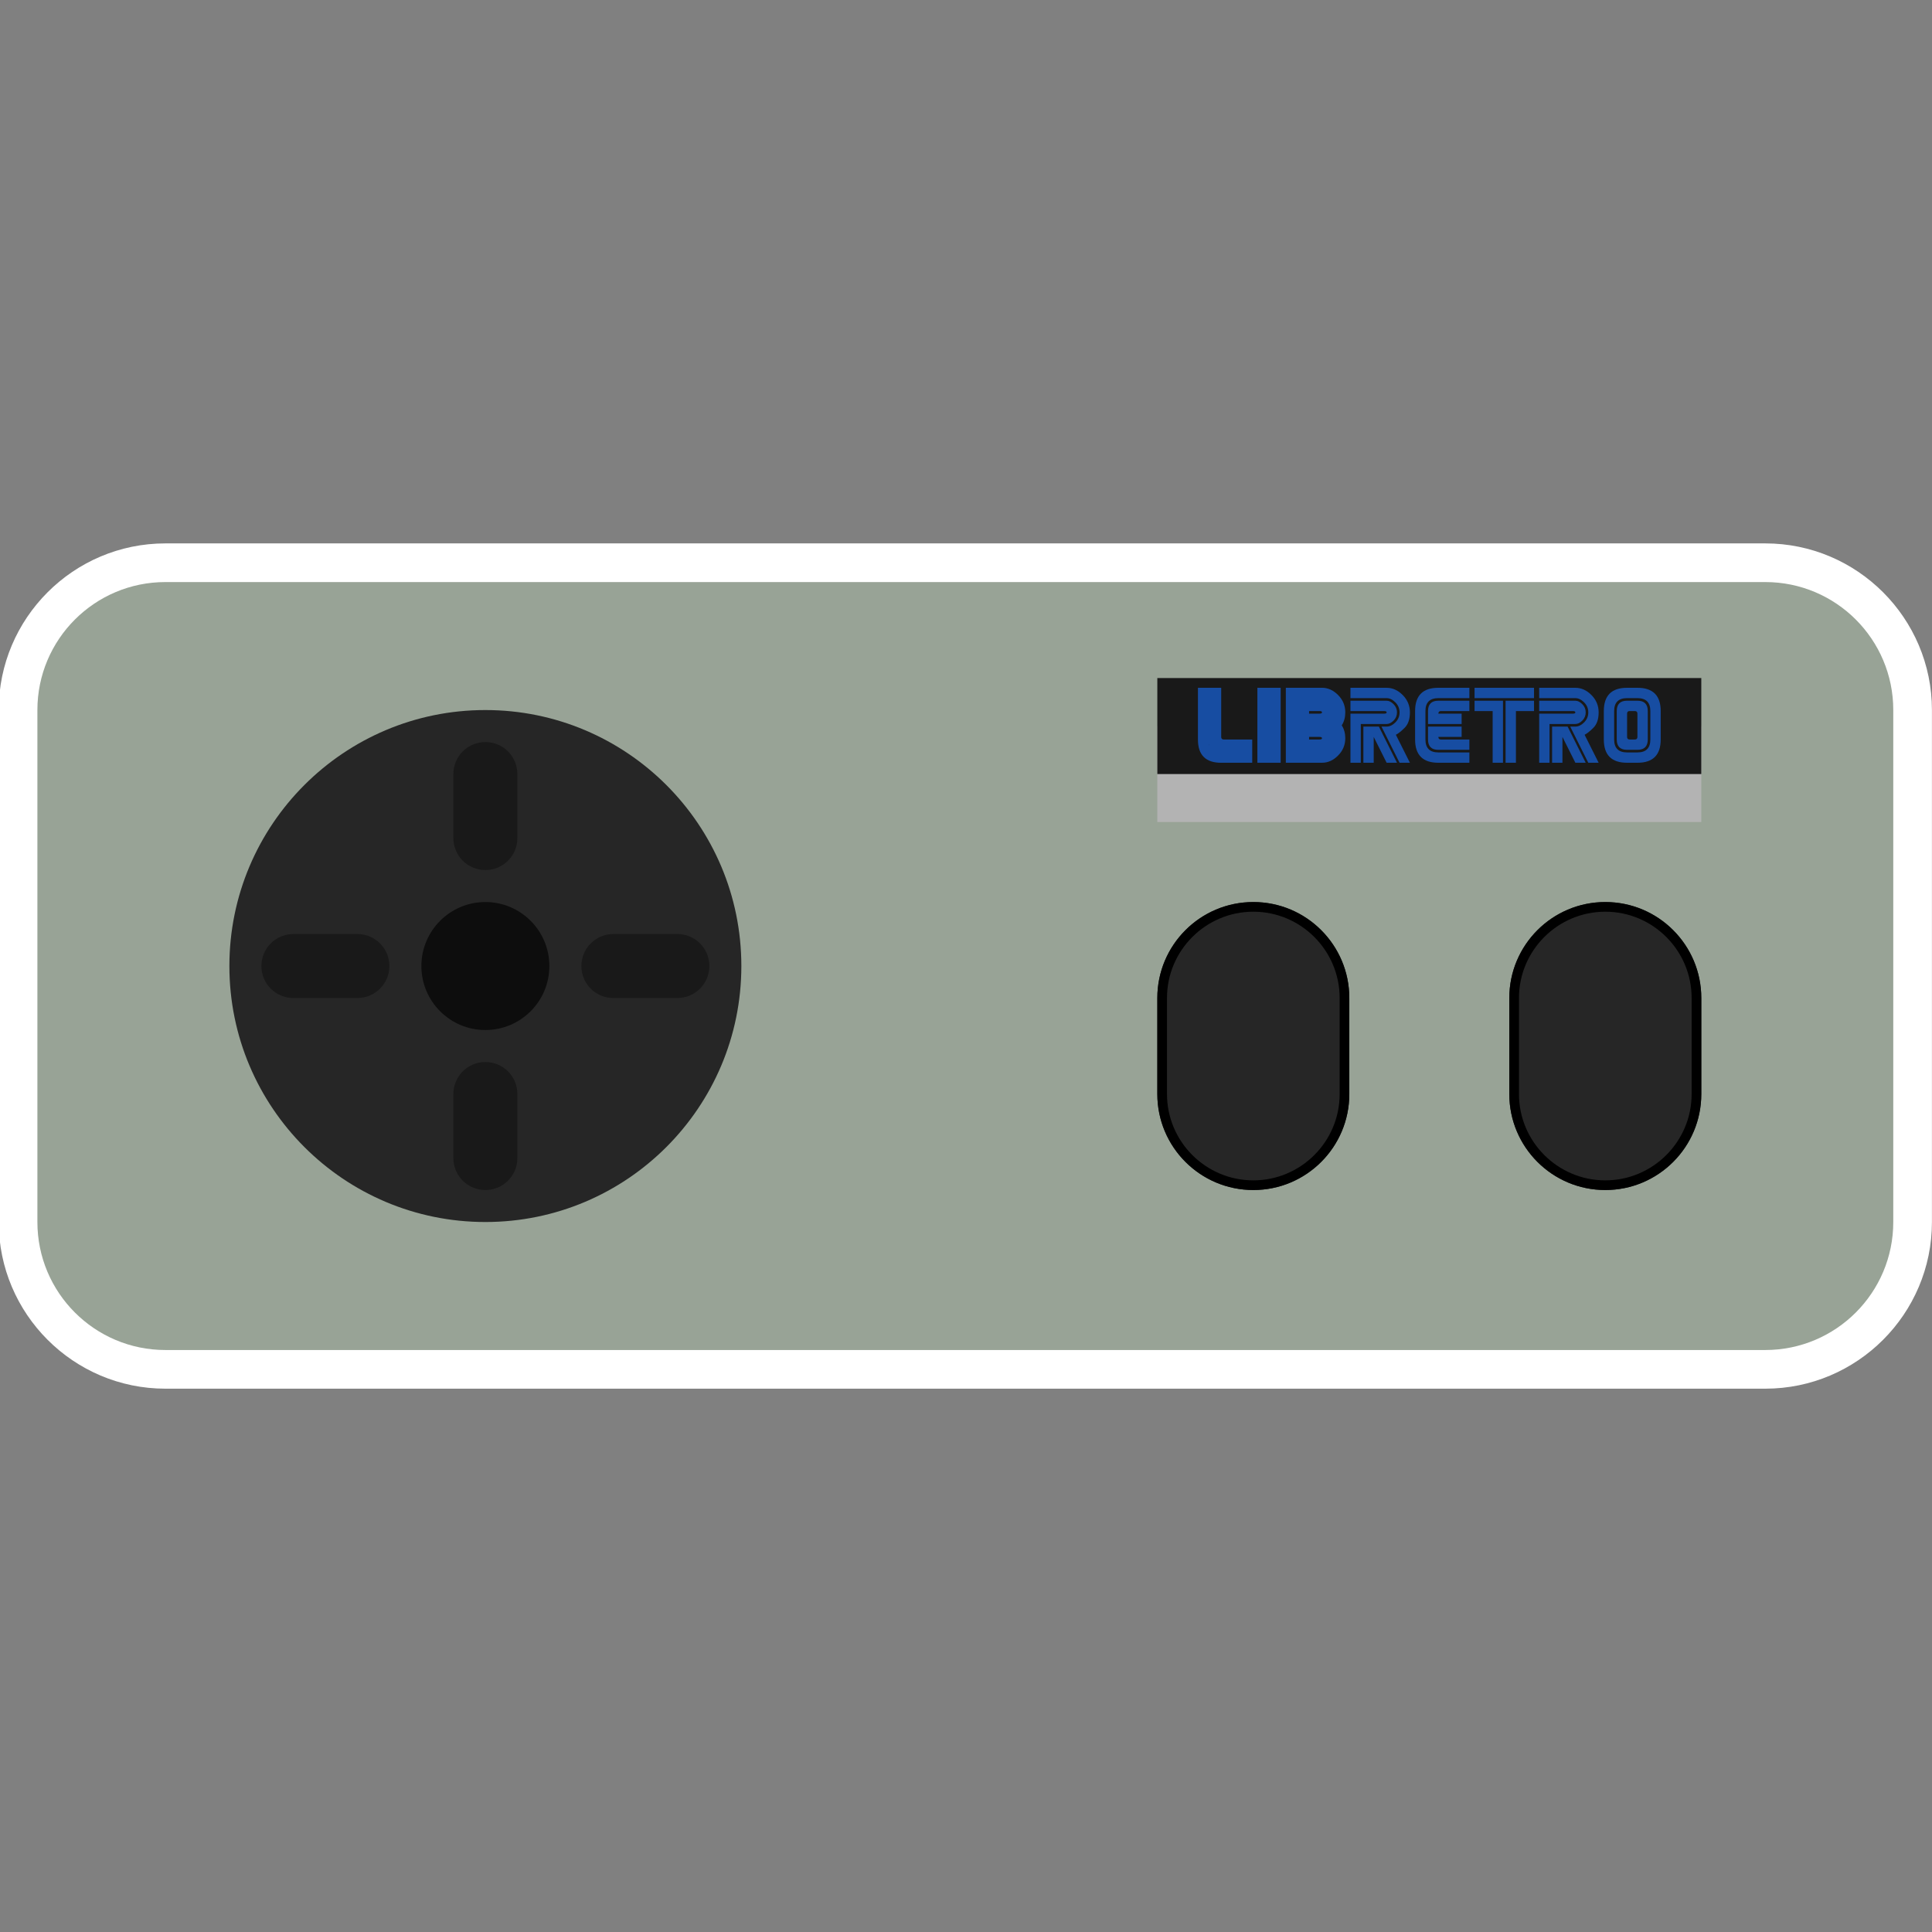 <?xml version="1.0" encoding="UTF-8" standalone="no"?>
<!-- Created with Inkscape (http://www.inkscape.org/) -->

<svg
   xmlns:dc="http://purl.org/dc/elements/1.1/"
   xmlns:cc="http://creativecommons.org/ns#"
   xmlns:rdf="http://www.w3.org/1999/02/22-rdf-syntax-ns#"
   xmlns:svg="http://www.w3.org/2000/svg"
   xmlns="http://www.w3.org/2000/svg"
   xmlns:sodipodi="http://sodipodi.sourceforge.net/DTD/sodipodi-0.dtd"
   xmlns:inkscape="http://www.inkscape.org/namespaces/inkscape"
   id="svg69130"
   version="1.1"
   inkscape:version="0.48.5 r10040"
   width="256"
   height="256"
   xml:space="preserve"
   sodipodi:docname="Sega - SG-1000.svg"
   inkscape:export-filename="/Users/margetts/Desktop/BAXY RetroActive/png_marked/Sega - SG-1000.png"
   inkscape:export-xdpi="90.099998"
   inkscape:export-ydpi="90.099998"><rect width="100%" height="100%" fill="#808080" stroke="none"/><defs
     id="defs69134"><clipPath
       clipPathUnits="userSpaceOnUse"
       id="clipPath69144"><path
         d="M 0,128 128,128 128,0 0,0 0,128 z"
         id="path69146"
         inkscape:connector-curvature="0" /></clipPath></defs><sodipodi:namedview
     pagecolor="#ffffff"
     bordercolor="#666666"
     borderopacity="1"
     objecttolerance="10"
     gridtolerance="10"
     guidetolerance="10"
     inkscape:pageopacity="0"
     inkscape:pageshadow="2"
     inkscape:window-width="1676"
     inkscape:window-height="1005"
     id="namedview69132"
     showgrid="false"
     inkscape:zoom="5.23125"
     inkscape:cx="56.009558"
     inkscape:cy="80"
     inkscape:window-x="4"
     inkscape:window-y="1"
     inkscape:window-maximized="1"
     inkscape:current-layer="g69138" /><g
     id="g69138"
     inkscape:groupmode="layer"
     inkscape:label="Sega - SG-1000"
     transform="matrix(1.25,0,0,-1.25,0,256)"><g
       id="g69140"
       transform="matrix(1.601,0,0,1.601,0,0.136)"><g
         id="g69142"
         clip-path="url(#clipPath69144)"><g
           id="g69148"
           transform="translate(116.882,91.856)"><path
             d="m 0,0 -105.931,0 c -6.085,0 -11.035,-4.95 -11.035,-11.034 l 0,-33.898 c 0,-6.085 4.95,-11.035 11.035,-11.035 l 105.931,0 c 6.084,0 11.034,4.95 11.034,11.035 l 0,33.898 C 11.034,-4.95 6.084,0 0,0"
             style="fill:#ffffff;fill-opacity:1;fill-rule:nonzero;stroke:none"
             id="path69150"
             inkscape:connector-curvature="0" /></g><g
           id="g69152"
           transform="translate(116.882,89.296)"><path
             d="m 0,0 -105.931,0 c -4.68,0 -8.475,-3.794 -8.475,-8.474 l 0,-33.898 c 0,-4.68 3.795,-8.475 8.475,-8.475 l 105.931,0 c 4.68,0 8.474,3.795 8.474,8.475 l 0,33.898 C 8.474,-3.794 4.68,0 0,0"
             style="fill:#98a396;fill-opacity:1;fill-rule:nonzero;stroke:none"
             id="path69154"
             inkscape:connector-curvature="0" /></g><g
           id="g69156"
           transform="translate(32.137,46.924)"><path
             d="m 0,0 c -9.36,0 -16.949,7.589 -16.949,16.949 0,9.36 7.589,16.949 16.949,16.949 9.36,0 16.949,-7.589 16.949,-16.949 C 16.949,7.589 9.36,0 0,0"
             style="fill:#262626;fill-opacity:1;fill-rule:nonzero;stroke:none"
             id="path69158"
             inkscape:connector-curvature="0" /></g><g
           id="g69160"
           transform="translate(89.34,55.398)"><path
             d="m 0,0 c 0,-3.511 -2.845,-6.356 -6.356,-6.356 -3.51,0 -6.356,2.845 -6.356,6.356 l 0,6.356 c 0,3.51 2.846,6.356 6.356,6.356 C -2.845,12.712 0,9.866 0,6.356 L 0,0 z"
             style="fill:#262626;fill-opacity:1;fill-rule:nonzero;stroke:none"
             id="path69162"
             inkscape:connector-curvature="0" /></g><g
           id="g69164"
           transform="translate(82.984,68.11)"><path
             d="m 0,0 c -3.511,0 -6.356,-2.845 -6.356,-6.356 l 0,-6.356 c 0,-3.51 2.845,-6.356 6.356,-6.356 3.511,0 6.356,2.846 6.356,6.356 l 0,6.356 C 6.356,-2.845 3.511,0 0,0 m 0,-0.64 c 3.152,0 5.716,-2.564 5.716,-5.716 l 0,-6.356 c 0,-3.151 -2.564,-5.716 -5.716,-5.716 -3.152,0 -5.716,2.565 -5.716,5.716 l 0,6.356 c 0,3.152 2.564,5.716 5.716,5.716"
             style="fill:#000000;fill-opacity:1;fill-rule:nonzero;stroke:none"
             id="path69166"
             inkscape:connector-curvature="0" /></g><g
           id="g69168"
           transform="translate(112.645,55.398)"><path
             d="m 0,0 c 0,-3.511 -2.845,-6.356 -6.356,-6.356 -3.51,0 -6.356,2.845 -6.356,6.356 l 0,6.356 c 0,3.51 2.846,6.356 6.356,6.356 C -2.845,12.712 0,9.866 0,6.356 L 0,0 z"
             style="fill:#262626;fill-opacity:1;fill-rule:nonzero;stroke:none"
             id="path69170"
             inkscape:connector-curvature="0" /></g><g
           id="g69172"
           transform="translate(106.289,68.11)"><path
             d="m 0,0 c -3.511,0 -6.356,-2.845 -6.356,-6.356 l 0,-6.356 c 0,-3.51 2.845,-6.356 6.356,-6.356 3.511,0 6.356,2.846 6.356,6.356 l 0,6.356 C 6.356,-2.845 3.511,0 0,0 m 0,-0.64 c 3.152,0 5.716,-2.564 5.716,-5.716 l 0,-6.356 c 0,-3.151 -2.564,-5.716 -5.716,-5.716 -3.152,0 -5.716,2.565 -5.716,5.716 l 0,6.356 c 0,3.152 2.564,5.716 5.716,5.716"
             style="fill:#000000;fill-opacity:1;fill-rule:nonzero;stroke:none"
             id="path69174"
             inkscape:connector-curvature="0" /></g><g
           id="g69176"
           transform="translate(36.374,63.873)"><path
             d="m 0,0 c 0,-2.339 -1.898,-4.237 -4.237,-4.237 -2.339,0 -4.237,1.898 -4.237,4.237 0,2.339 1.898,4.237 4.237,4.237 C -1.898,4.237 0,2.339 0,0"
             style="fill:#0d0d0d;fill-opacity:1;fill-rule:nonzero;stroke:none"
             id="path69178"
             inkscape:connector-curvature="0" /></g><g
           id="g69180"
           transform="translate(34.256,72.347)"><path
             d="m 0,0 c 0,-1.172 -0.947,-2.119 -2.119,-2.119 -1.171,0 -2.118,0.947 -2.118,2.119 l 0,4.237 c 0,1.172 0.947,2.119 2.118,2.119 C -0.947,6.356 0,5.409 0,4.237 L 0,0 z"
             style="fill:#191919;fill-opacity:1;fill-rule:nonzero;stroke:none"
             id="path69182"
             inkscape:connector-curvature="0" /></g><g
           id="g69184"
           transform="translate(34.256,51.161)"><path
             d="m 0,0 c 0,-1.172 -0.947,-2.119 -2.119,-2.119 -1.171,0 -2.118,0.947 -2.118,2.119 l 0,4.237 c 0,1.172 0.947,2.119 2.118,2.119 C -0.947,6.356 0,5.409 0,4.237 L 0,0 z"
             style="fill:#191919;fill-opacity:1;fill-rule:nonzero;stroke:none"
             id="path69186"
             inkscape:connector-curvature="0" /></g><g
           id="g69188"
           transform="translate(23.663,65.992)"><path
             d="M 0,0 C 1.172,0 2.119,-0.947 2.119,-2.119 2.119,-3.29 1.172,-4.237 0,-4.237 l -4.237,0 c -1.172,0 -2.119,0.947 -2.119,2.118 0,1.172 0.947,2.119 2.119,2.119 L 0,0 z"
             style="fill:#191919;fill-opacity:1;fill-rule:nonzero;stroke:none"
             id="path69190"
             inkscape:connector-curvature="0" /></g><g
           id="g69192"
           transform="translate(44.849,65.992)"><path
             d="M 0,0 C 1.172,0 2.119,-0.947 2.119,-2.119 2.119,-3.29 1.172,-4.237 0,-4.237 l -4.237,0 c -1.172,0 -2.119,0.947 -2.119,2.118 0,1.172 0.947,2.119 2.119,2.119 L 0,0 z"
             style="fill:#191919;fill-opacity:1;fill-rule:nonzero;stroke:none"
             id="path69194"
             inkscape:connector-curvature="0" /></g><path
           d="m 112.645,73.407 -36.017,0 0,6.356 36.017,0 0,-6.356 z"
           style="fill:#b3b3b3;fill-opacity:1;fill-rule:nonzero;stroke:none"
           id="path69196"
           inkscape:connector-curvature="0" /><path
           d="m 112.645,76.585 -36.017,0 0,6.356 36.017,0 0,-6.356 z"
           style="fill:#191919;fill-opacity:1;fill-rule:nonzero;stroke:none"
           id="path69198"
           inkscape:connector-curvature="0" /><g
           id="g69200"
           transform="translate(92.496,77.331)"><path
             d="m 0,0 -0.685,0 -0.856,1.712 0,-1.712 -0.684,0 0,2.396 1.027,0 L 0,0 z M 0,3.338 C 0,3.125 -0.075,2.943 -0.225,2.793 -0.376,2.643 -0.529,2.568 -0.685,2.568 l -1.711,0 0,-2.568 -0.685,0 0,3.252 2.225,0 c 0.114,0 0.171,0.029 0.171,0.086 0,0.057 -0.057,0.085 -0.171,0.085 l -2.225,0 0,0.685 2.396,0 c 0.156,0 0.309,-0.076 0.46,-0.228 C -0.075,3.728 0,3.547 0,3.338 m 0.856,0 C 0.856,2.889 0.741,2.55 0.511,2.319 0.281,2.089 0.086,1.934 -0.074,1.854 L 0.856,0 0.171,0 l -1.198,2.396 0.342,0 c 0.202,0 0.395,0.093 0.579,0.277 0.185,0.185 0.277,0.406 0.277,0.665 0,0.255 -0.092,0.475 -0.277,0.662 -0.184,0.186 -0.377,0.279 -0.579,0.279 l -2.396,0 0,0.685 2.396,0 c 0.392,0 0.747,-0.16 1.064,-0.479 0.318,-0.32 0.477,-0.702 0.477,-1.147"
             style="fill:#174da2;fill-opacity:1;fill-rule:nonzero;stroke:none"
             id="path69202"
             inkscape:connector-curvature="0" /></g><g
           id="g69204"
           transform="translate(93.695,80.755)"><path
             d="m 0,0 c 0,1.027 0.514,1.541 1.541,1.541 l 2.054,0 0,-0.685 -2.054,0 C 0.97,0.856 0.685,0.571 0.685,0 l 0,-1.883 c 0,-0.571 0.285,-0.856 0.856,-0.856 l 2.054,0 0,-0.684 -2.054,0 C 0.514,-3.423 0,-2.91 0,-1.883 L 0,0 z"
             style="fill:#174da2;fill-opacity:1;fill-rule:nonzero;stroke:none"
             id="path69206"
             inkscape:connector-curvature="0" /></g><g
           id="g69208"
           transform="translate(94.551,79.899)"><path
             d="m 0,0 0,0.856 c 0,0.456 0.228,0.685 0.685,0.685 l 2.054,0 0,-0.685 -1.883,0 C 0.742,0.856 0.685,0.799 0.685,0.685 l 1.54,0 L 2.225,0 0,0 z"
             style="fill:#174da2;fill-opacity:1;fill-rule:nonzero;stroke:none"
             id="path69210"
             inkscape:connector-curvature="0" /></g><g
           id="g69212"
           transform="translate(94.551,79.728)"><path
             d="m 0,0 2.225,0 0,-0.685 -1.54,0 c 0,-0.114 0.057,-0.171 0.171,-0.171 l 1.883,0 0,-0.685 -2.054,0 C 0.228,-1.541 0,-1.312 0,-0.856 L 0,0 z"
             style="fill:#174da2;fill-opacity:1;fill-rule:nonzero;stroke:none"
             id="path69214"
             inkscape:connector-curvature="0" /></g><g
           id="g69216"
           transform="translate(99.686,81.439)"><path
             d="m 0,0 1.883,0 0,-0.685 -1.198,0 0,-3.423 L 0,-4.108 0,0 z m -0.171,0 0,-4.108 -0.685,0 0,3.423 -1.198,0 0,0.685 1.883,0 z m 2.054,0.171 -3.937,0 0,0.685 3.937,0 0,-0.685 z"
             style="fill:#174da2;fill-opacity:1;fill-rule:nonzero;stroke:none"
             id="path69218"
             inkscape:connector-curvature="0" /></g><g
           id="g69220"
           transform="translate(104.992,77.331)"><path
             d="m 0,0 -0.685,0 -0.856,1.712 0,-1.712 -0.684,0 0,2.396 1.027,0 L 0,0 z M 0,3.338 C 0,3.125 -0.075,2.943 -0.225,2.793 -0.376,2.643 -0.529,2.568 -0.685,2.568 l -1.711,0 0,-2.568 -0.685,0 0,3.252 2.225,0 c 0.114,0 0.171,0.029 0.171,0.086 0,0.057 -0.057,0.085 -0.171,0.085 l -2.225,0 0,0.685 2.396,0 c 0.156,0 0.309,-0.076 0.46,-0.228 C -0.075,3.728 0,3.547 0,3.338 m 0.856,0 C 0.856,2.889 0.741,2.55 0.511,2.319 0.281,2.089 0.086,1.934 -0.074,1.854 L 0.856,0 0.171,0 l -1.198,2.396 0.342,0 c 0.202,0 0.395,0.093 0.579,0.277 0.185,0.185 0.277,0.406 0.277,0.665 0,0.255 -0.092,0.475 -0.277,0.662 -0.184,0.186 -0.377,0.279 -0.579,0.279 l -2.396,0 0,0.685 2.396,0 c 0.392,0 0.747,-0.16 1.064,-0.479 0.318,-0.32 0.477,-0.702 0.477,-1.147"
             style="fill:#174da2;fill-opacity:1;fill-rule:nonzero;stroke:none"
             id="path69222"
             inkscape:connector-curvature="0" /></g><g
           id="g69224"
           transform="translate(108.416,80.584)"><path
             d="m 0,0 c 0,0.114 -0.057,0.171 -0.171,0.171 l -0.343,0 C -0.628,0.171 -0.685,0.114 -0.685,0 l 0,-1.541 c 0,-0.114 0.057,-0.171 0.171,-0.171 l 0.343,0 C -0.057,-1.712 0,-1.655 0,-1.541 L 0,0 z m 0.685,0.171 0,-1.883 C 0.685,-2.168 0.456,-2.396 0,-2.396 l -0.685,0 c -0.456,0 -0.684,0.228 -0.684,0.684 l 0,1.883 c 0,0.457 0.228,0.685 0.684,0.685 l 0.685,0 c 0.456,0 0.685,-0.228 0.685,-0.685 m 0.171,0 C 0.856,0.742 0.571,1.027 0,1.027 l -0.685,0 c -0.57,0 -0.856,-0.285 -0.856,-0.856 l 0,-1.883 c 0,-0.57 0.286,-0.856 0.856,-0.856 l 0.685,0 c 0.571,0 0.856,0.286 0.856,0.856 l 0,1.883 z m 0.685,0 0,-1.883 c 0,-1.027 -0.514,-1.54 -1.541,-1.54 l -0.685,0 c -1.027,0 -1.54,0.513 -1.54,1.54 l 0,1.883 c 0,1.027 0.513,1.541 1.54,1.541 l 0.685,0 c 1.027,0 1.541,-0.514 1.541,-1.541"
             style="fill:#174da2;fill-opacity:1;fill-rule:nonzero;stroke:none"
             id="path69226"
             inkscape:connector-curvature="0" /></g><g
           id="g69228"
           transform="translate(80.064,78.482)"><path
             d="M 0,0 C -0.005,0.015 -0.009,0.032 -0.014,0.047 L 0,0.047 0,0 z M 0.965,0.39 C 0.85,0.39 0.793,0.447 0.793,0.561 l 0,3.252 -1.54,0 0,-3.423 c 0,-1.028 0.513,-1.541 1.54,-1.541 l 2.054,0 0,1.541 -1.882,0 z"
             style="fill:#174da2;fill-opacity:1;fill-rule:nonzero;stroke:none"
             id="path69230"
             inkscape:connector-curvature="0" /></g><path
           d="m 83.253,77.331 1.541,0 0,4.964 -1.541,0 0,-4.964 z"
           style="fill:#174da2;fill-opacity:1;fill-rule:nonzero;stroke:none"
           id="path69232"
           inkscape:connector-curvature="0" /><g
           id="g69234"
           transform="translate(87.361,80.584)"><path
             d="m 0,0 -0.685,0 0,0.171 0.685,0 C 0.114,0.171 0.171,0.143 0.171,0.086 0.171,0.029 0.114,0 0,0 m 0,-1.712 -0.685,0 0,0.171 0.685,0 c 0.114,0 0.171,-0.028 0.171,-0.085 0,-0.057 -0.057,-0.086 -0.171,-0.086 m 1.712,1.798 c 0,0.445 -0.159,0.827 -0.477,1.146 -0.317,0.32 -0.672,0.48 -1.064,0.48 l -2.396,0 0,-4.964 2.396,0 c 0.392,0 0.747,0.159 1.064,0.479 0.318,0.319 0.477,0.702 0.477,1.147 0,0.323 -0.078,0.607 -0.234,0.85 0.156,0.243 0.234,0.531 0.234,0.862"
             style="fill:#174da2;fill-opacity:1;fill-rule:nonzero;stroke:none"
             id="path69236"
             inkscape:connector-curvature="0" /></g></g></g></g></svg>